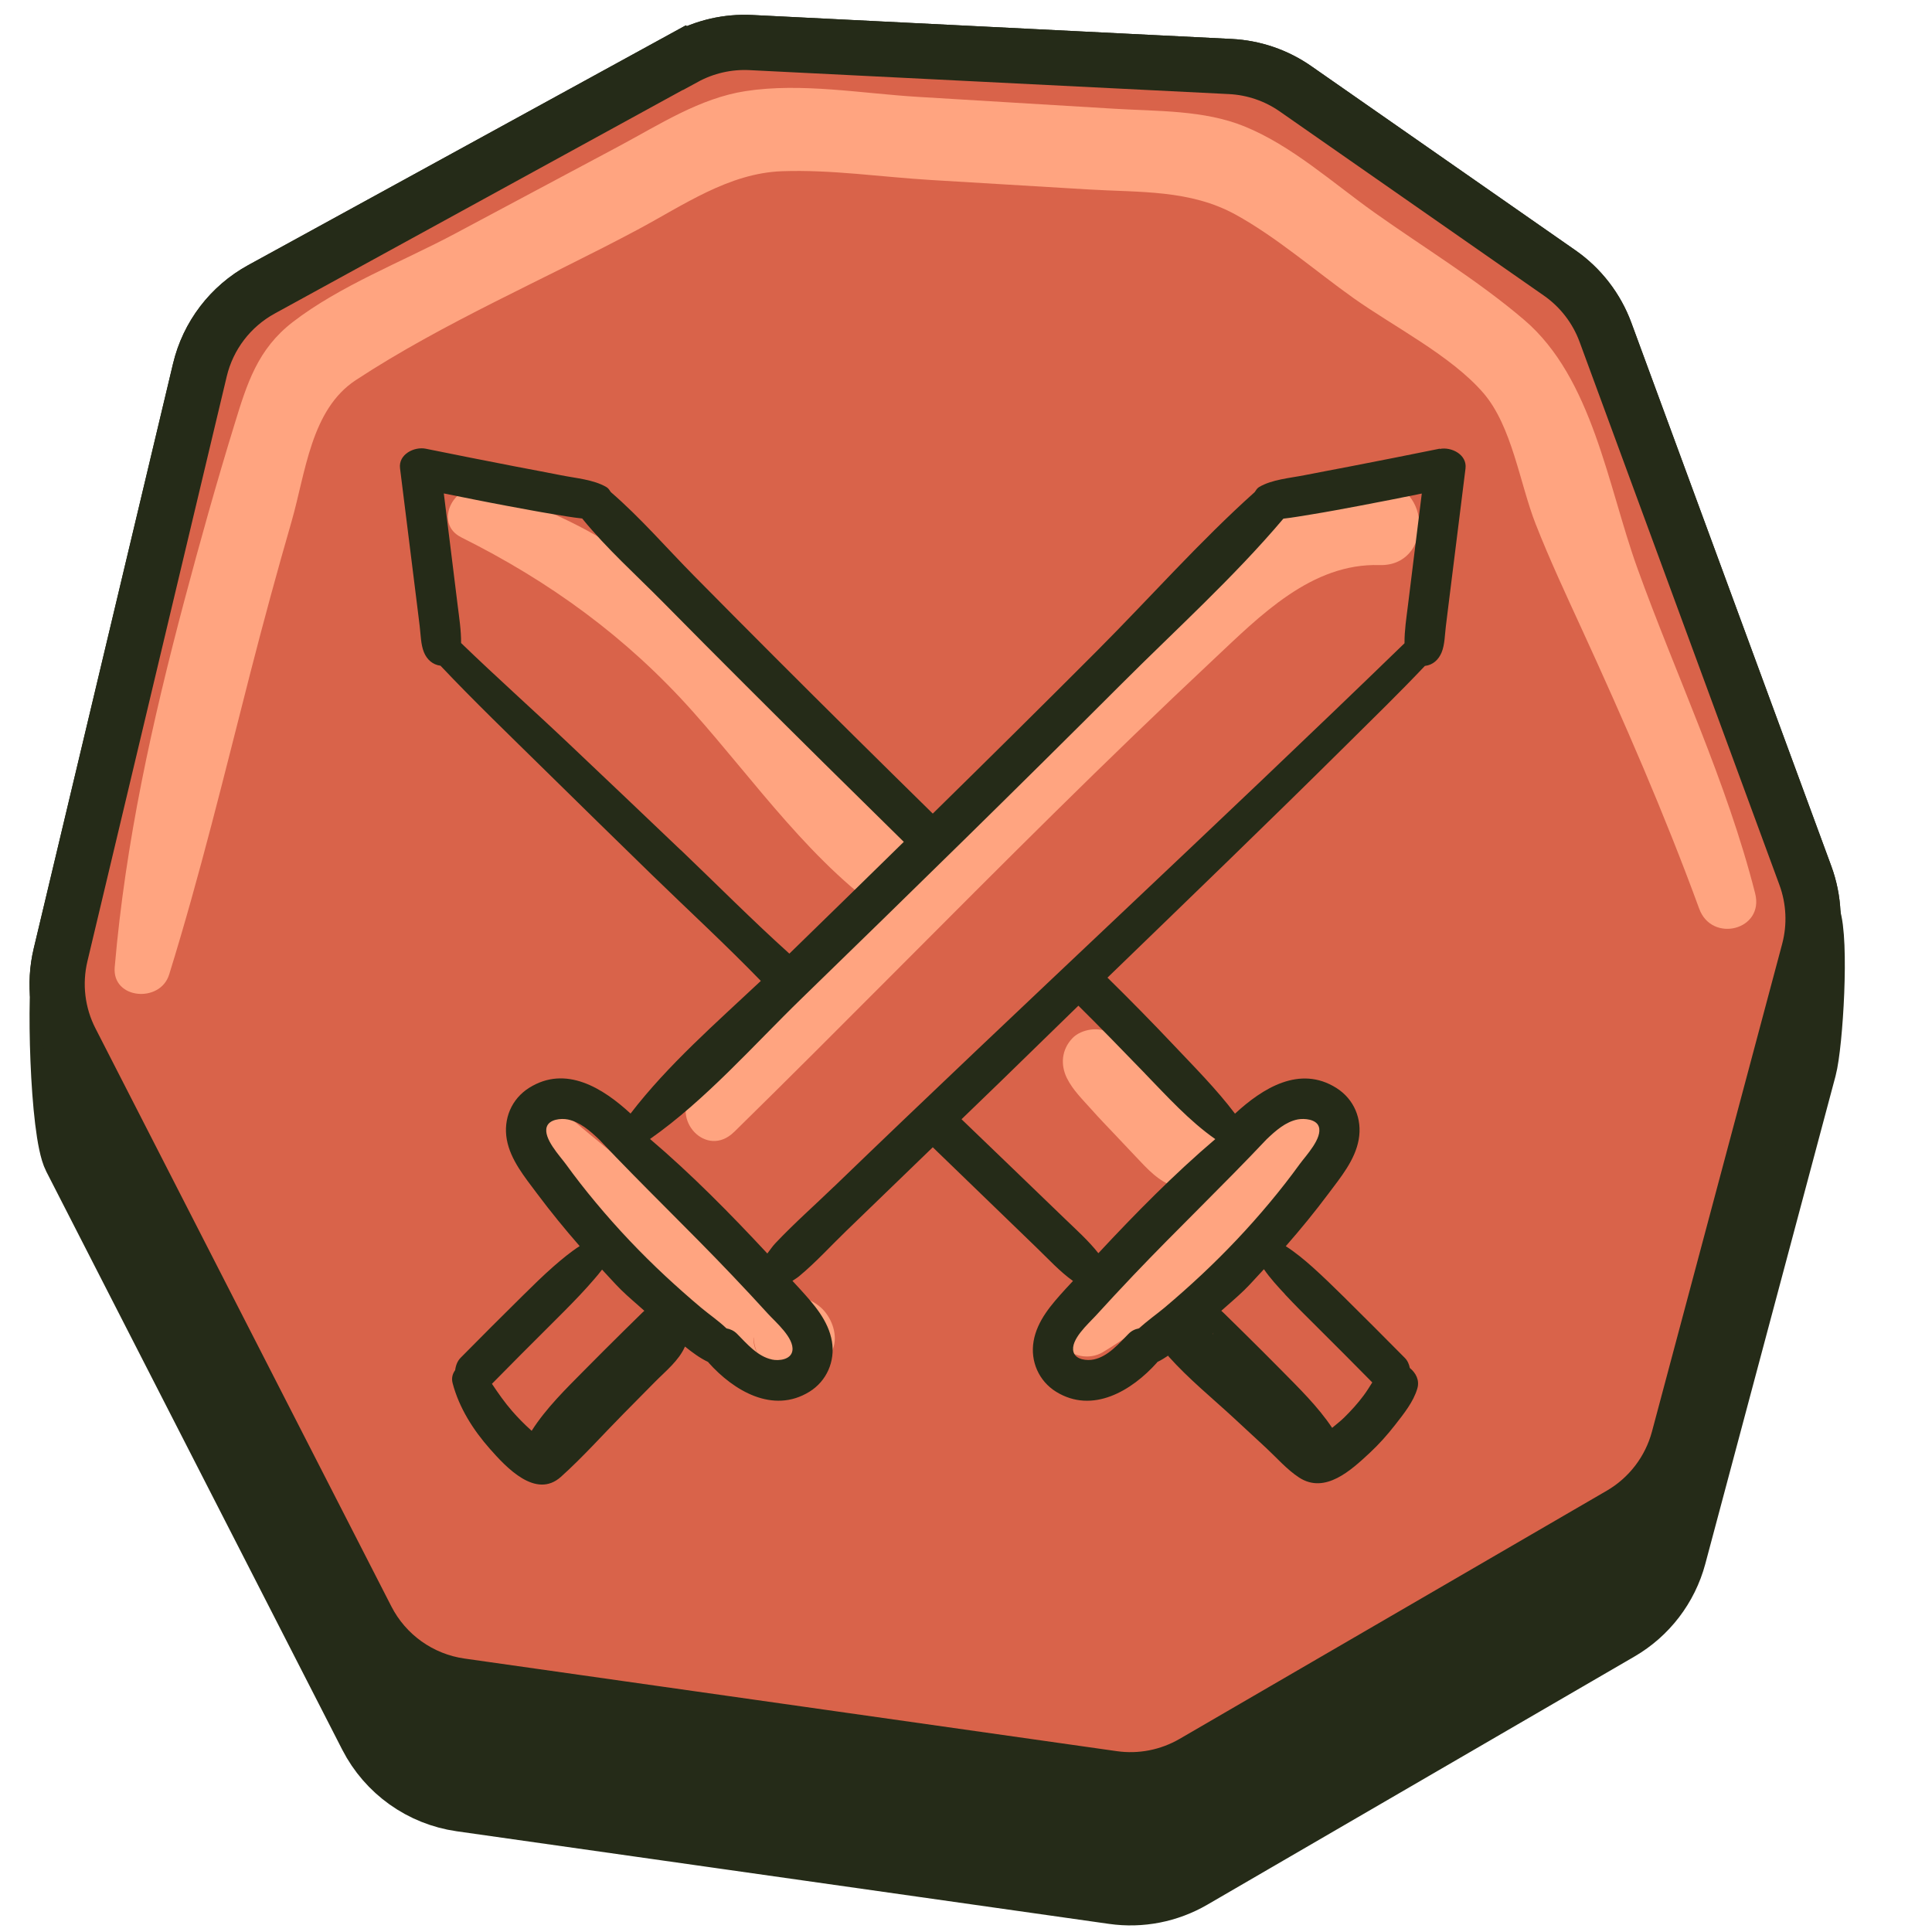 <?xml version="1.0" encoding="UTF-8"?>
<svg xmlns="http://www.w3.org/2000/svg" version="1.1" viewBox="0 0 35 35">
  <defs>
    <style>
      .cls-1, .cls-2 {
        fill: #252b18;
      }

      .cls-2, .cls-3, .cls-4 {
        stroke: #252b18;
        stroke-miterlimit: 10;
      }

      .cls-5 {
        fill: #ffa480;
      }

      .cls-3 {
        fill: #d9634a;
      }

      .cls-4 {
        fill: none;
      }
    </style>
  </defs>
  <!-- Generator: Adobe Illustrator 28.6.0, SVG Export Plug-In . SVG Version: 1.2.0 Build 709)  -->
  <g>
    <g id="MAIN">
      <path class="cls-2" d="M12.396,3.184l-7.66,4.197c-.562.308-.967.839-1.115,1.462l-2.524,8.539c-.125.525-.059,3.133.187,3.614l5.361,10.473c.336.656.969,1.107,1.698,1.211l11.819,1.678c.504.072,1.017-.029,1.457-.284l7.74-4.497c.518-.301.896-.795,1.051-1.374l2.359-8.836c.12-.451.233-2.341.072-2.779l-3.756-8.427c-.16-.435-.45-.811-.83-1.076l-4.785-3.336c-.348-.243-.758-.383-1.182-.404l-8.687-.434c-.418-.021-.834.075-1.202.276Z"/>
      <path class="cls-4" d="M12.396,1.045l-7.66,4.197c-.562.308-.967.839-1.115,1.462l-2.524,10.596c-.125.525-.059,1.077.187,1.557l5.361,10.473c.336.656.969,1.107,1.698,1.211l11.819,1.678c.504.072,1.017-.029,1.457-.284l7.74-4.497c.518-.301.896-.795,1.051-1.374l2.359-8.836c.12-.451.098-.928-.063-1.367l-3.621-9.84c-.16-.435-.45-.811-.83-1.076l-4.785-3.336c-.348-.243-.758-.383-1.182-.404l-8.687-.434c-.418-.021-.834.075-1.202.276Z"/>
      <path class="cls-3" d="M12.396,1.045l-7.66,4.197c-.562.308-.967.839-1.115,1.462l-2.524,10.596c-.125.525-.059,1.077.187,1.557l5.361,10.473c.336.656.969,1.107,1.698,1.211l11.819,1.678c.504.072,1.017-.029,1.457-.284l7.74-4.497c.518-.301.896-.795,1.051-1.374l2.359-8.836c.12-.451.098-.928-.063-1.367l-3.621-9.84c-.16-.435-.45-.811-.83-1.076l-4.785-3.336c-.348-.243-.758-.383-1.182-.404l-8.687-.434c-.418-.021-.834.075-1.202.276Z"/>
      <path class="cls-5" d="M3.064,17.656c.561-1.809,1.002-3.635,1.472-5.47.235-.916.483-1.828.745-2.736.257-.891.351-2.029,1.165-2.564,1.59-1.044,3.429-1.83,5.108-2.727.83-.443,1.647-1.021,2.609-1.057.892-.033,1.814.106,2.705.159.95.057,1.899.114,2.849.171.927.056,1.841,0,2.671.458.745.411,1.439,1.018,2.133,1.511.727.517,1.766,1.041,2.351,1.718.521.603.66,1.64.947,2.372.254.647.547,1.274.837,1.906.763,1.663,1.498,3.347,2.127,5.066.229.626,1.183.386,1.013-.279-.518-2.037-1.427-3.93-2.137-5.901-.531-1.475-.809-3.432-2.047-4.488-.837-.715-1.813-1.306-2.71-1.943-.753-.535-1.502-1.216-2.362-1.564-.731-.296-1.573-.271-2.349-.318-1.187-.072-2.374-.143-3.561-.215-1.014-.061-2.116-.261-3.126-.104-.826.128-1.553.603-2.279.991-.993.53-1.986,1.06-2.98,1.59-.952.508-2.087.943-2.941,1.602-.638.492-.829,1.113-1.058,1.86-.324,1.054-.622,2.117-.905,3.182-.584,2.201-1.068,4.376-1.263,6.646-.05.582.825.655.986.133h0Z"/>
      <g>
        <path class="cls-5" d="M8.353,9.733c1.609.802,2.996,1.81,4.194,3.153,1.14,1.278,2.188,2.806,3.636,3.761.641.423,1.395-.548.824-1.068-.66-.6-1.307-1.182-1.903-1.849s-1.159-1.351-1.774-1.995c-1.284-1.346-2.784-2.424-4.611-2.87-.503-.123-.865.619-.366.867h0Z"/>
        <path class="cls-5" d="M13.298,20.508c1.954-1.917,3.868-3.875,5.817-5.797.948-.935,1.905-1.86,2.876-2.771.836-.785,1.769-1.74,2.999-1.703.963.029.963-1.472,0-1.496-1.287-.032-2.359.65-3.299,1.463-1.088.941-2.109,1.974-3.132,2.984-2.12,2.095-4.145,4.25-6.008,6.574-.415.518.249,1.233.746.746h0Z"/>
        <path class="cls-5" d="M19.329,19.533c.104.212.287.39.443.565.132.149.27.292.407.436l.398.421c.208.22.41.448.707.544.482.156,1.008-.355.843-.843-.067-.197-.176-.34-.32-.487-.07-.071-.144-.137-.217-.204l-.439-.404c-.142-.131-.283-.263-.43-.39-.183-.158-.364-.345-.583-.449-.124-.058-.239-.089-.377-.07-.124.017-.253.068-.34.163-.188.204-.213.471-.093.717h0Z"/>
        <path class="cls-5" d="M19.984,24.493c.809-.487,1.519-1.119,2.205-1.763.327-.307.648-.622.962-.943.161-.165.317-.334.473-.504.226-.247.538-.516.489-.886-.05-.378-.276-.682-.691-.691-.396-.009-.61.262-.85.525-.148.162-.298.321-.447.481-.306.329-.619.651-.939.966-.639.629-1.317,1.217-1.928,1.874-.205.22-.233.547-.047.787.179.232.515.31.774.154h0Z"/>
        <path class="cls-5" d="M9.629,21.132c.782.755,1.568,1.497,2.389,2.211.399.347.801.689,1.207,1.027.215.179.437.415.687.54.488.244.993.019,1.179-.478.09-.24-.017-.54-.189-.715-.181-.183-.485-.291-.739-.209-.22.071-.467.254-.502.501-.041.285.023.615.309.76.173.088.331.106.519.068l-.76-.309c-.055-.09-.081-.187-.08-.292l.1-.371-.013.023.264-.264-.042.018.372-.101.233.049-.067-.049c-.039-.037-.091-.067-.134-.099-.089-.066-.179-.132-.268-.199-.178-.133-.355-.267-.532-.402-.335-.256-.67-.517-1.016-.793-.71-.565-1.426-1.13-2.12-1.714-.233-.196-.57-.229-.798,0-.213.213-.22.586,0,.798h0Z"/>
        <path class="cls-1" d="M26.083,8.128c-.544.111-1.09.218-1.635.324-.273.053-.546.103-.818.157-.262.052-.588.077-.82.214-.036.021-.057.058-.08.092-1,.896-1.905,1.922-2.854,2.873-.97.972-1.946,1.938-2.926,2.9-.017.017-.035.034-.052.051-.962-.945-1.921-1.893-2.874-2.847-.485-.486-.97-.973-1.452-1.462-.497-.503-.971-1.053-1.506-1.515-.023-.033-.043-.07-.08-.091-.233-.137-.557-.161-.82-.214-.272-.055-.546-.104-.818-.157-.545-.106-1.091-.213-1.635-.324-.207-.042-.498.1-.466.355.069.55.137,1.101.206,1.651.034.275.069.55.103.826.016.127.032.254.047.381.019.153.019.332.077.474.054.132.157.226.3.244.61.645,1.252,1.262,1.884,1.884.645.634,1.29,1.266,1.938,1.897.659.641,1.341,1.269,1.981,1.929-.812.763-1.685,1.523-2.36,2.403-.499-.46-1.172-.884-1.837-.466-.321.202-.471.564-.405.936.067.371.328.684.547.978.245.328.504.645.773.953-.167.108-.322.237-.469.365-.197.173-.386.359-.572.543-.374.369-.746.741-1.115,1.115-.059.06-.089.141-.099.224-.045.063-.072.14-.046.238.117.445.374.849.677,1.191.298.338.831.91,1.284.505.397-.356.758-.763,1.133-1.142.19-.192.379-.384.569-.576.193-.196.436-.388.546-.643.132.107.272.21.42.28.003.003.003.007.006.01.453.508,1.166.937,1.828.529.313-.193.469-.552.408-.913-.064-.377-.327-.671-.575-.944-.046-.051-.094-.101-.14-.152.04-.028.083-.052.121-.084.303-.251.575-.552.858-.825.521-.503,1.042-1.007,1.563-1.511.625.605,1.251,1.21,1.877,1.815.214.206.421.434.663.607-.046.05-.093.1-.139.15-.248.273-.511.568-.575.944-.061.361.095.719.408.913.663.409,1.375-.021,1.828-.529.003-.003.003-.007.006-.01.067-.032.132-.072.196-.115.005.006.006.013.011.018.358.401.785.748,1.179,1.112.194.179.387.359.581.538.193.179.381.397.603.541.469.304.941-.135,1.274-.444.171-.159.325-.332.468-.516.153-.197.327-.411.398-.653.045-.153-.028-.284-.136-.373-.013-.066-.039-.131-.091-.183-.37-.374-.741-.746-1.115-1.115-.182-.179-.366-.359-.556-.529-.15-.134-.312-.268-.485-.379.27-.308.529-.625.774-.953.219-.293.481-.607.547-.978.067-.372-.083-.733-.405-.936-.665-.418-1.337.006-1.836.466-.333-.441-.729-.838-1.107-1.238-.393-.416-.795-.825-1.203-1.226,1.452-1.406,2.908-2.808,4.343-4.231.472-.468.95-.933,1.407-1.416.145-.016.248-.112.303-.244.058-.141.058-.322.077-.474.016-.127.032-.254.047-.381.034-.275.069-.55.103-.826.069-.55.137-1.101.206-1.651.032-.255-.259-.397-.466-.355ZM12.327,15.395c-.668-.638-1.337-1.273-2.007-1.908-.651-.617-1.322-1.215-1.967-1.838.002-.23-.035-.464-.063-.69-.034-.275-.068-.55-.102-.826-.049-.398-.098-.796-.148-1.194.381.076.762.154,1.145.225.273.05.547.103.821.148.173.028.358.062.542.081.001.001.001.003.002.004.438.539.972,1.017,1.46,1.511.496.503.994,1.004,1.494,1.503.952.952,1.909,1.897,2.869,2.84-.69.676-1.381,1.352-2.073,2.025-.674-.607-1.317-1.256-1.972-1.882ZM8.911,25.07c.349-.355.701-.708,1.054-1.059.181-.18.362-.361.538-.547.088-.093.174-.189.257-.285.049-.057.1-.116.147-.179.116.122.226.25.346.368.134.132.28.251.42.378-.01.01-.022.018-.031.028-.116.114-.232.227-.347.341-.237.234-.473.469-.706.705-.336.34-.697.691-.957,1.1-.003-.003-.007-.006-.011-.009-.121-.109-.235-.224-.342-.347-.136-.156-.253-.324-.367-.495ZM13.982,24.628c-.258-.055-.453-.286-.629-.464-.061-.061-.127-.087-.192-.099-.147-.14-.327-.263-.461-.376-.219-.184-.434-.375-.644-.57-.448-.417-.871-.863-1.263-1.334-.189-.226-.37-.458-.543-.697-.107-.147-.412-.467-.345-.673.045-.14.26-.159.38-.135.22.044.405.206.57.364.788.837,1.62,1.629,2.412,2.463.219.23.436.463.65.698.135.148.473.434.438.664-.025.163-.243.188-.373.16ZM21.97,24.168s-.004.001-.005.002c.019-.021.032-.048.047-.073-.014.023-.027.047-.041.07ZM23.279,23.449c.179.192.366.378.553.563.345.342.687.687,1.028,1.032-.05.08-.1.161-.156.236-.106.143-.227.276-.353.4-.068.067-.145.125-.218.187-.257-.386-.602-.721-.923-1.047-.228-.231-.458-.46-.689-.688-.115-.114-.231-.228-.347-.341-.016-.015-.033-.029-.049-.045.14-.126.285-.246.42-.378.123-.12.234-.251.352-.375.113.164.255.318.383.455ZM23.89,20.407c.076.208-.236.532-.344.681-.173.239-.354.471-.543.697-.384.461-.797.897-1.234,1.307-.219.205-.443.404-.672.597-.133.112-.313.236-.46.376-.066.011-.132.037-.193.099-.177.179-.37.409-.629.464-.12.026-.326.007-.367-.134-.066-.222.274-.517.401-.657.224-.246.451-.49.681-.732.793-.834,1.626-1.628,2.415-2.465.164-.157.349-.32.567-.361.113-.021.33-.006.378.128ZM20.746,19.452c.4.412.797.853,1.27,1.184-.751.639-1.445,1.345-2.118,2.067-.18-.228-.399-.423-.607-.624-.623-.602-1.248-1.203-1.872-1.803.239-.231.478-.462.717-.693.468-.453.932-.911,1.4-1.364.41.405.809.819,1.21,1.232ZM15.107,21.498c-.352.34-.724.668-1.06,1.024-.055.058-.098.124-.146.186-.675-.725-1.372-1.433-2.125-2.074,1.009-.708,1.87-1.695,2.748-2.548.985-.957,1.967-1.915,2.947-2.877.953-.936,1.903-1.876,2.848-2.821.979-.979,2.034-1.932,2.928-2.989,0-.001,0-.002.002-.003.173-.019.346-.051.51-.077.285-.046.569-.1.853-.153.382-.071.763-.148,1.145-.225-.049.398-.098.796-.148,1.194-.034.275-.068.55-.102.826-.028.226-.065.462-.063.692-3.415,3.312-6.913,6.542-10.337,9.846Z"/>
      </g>
    </g>
  </g>
</svg>